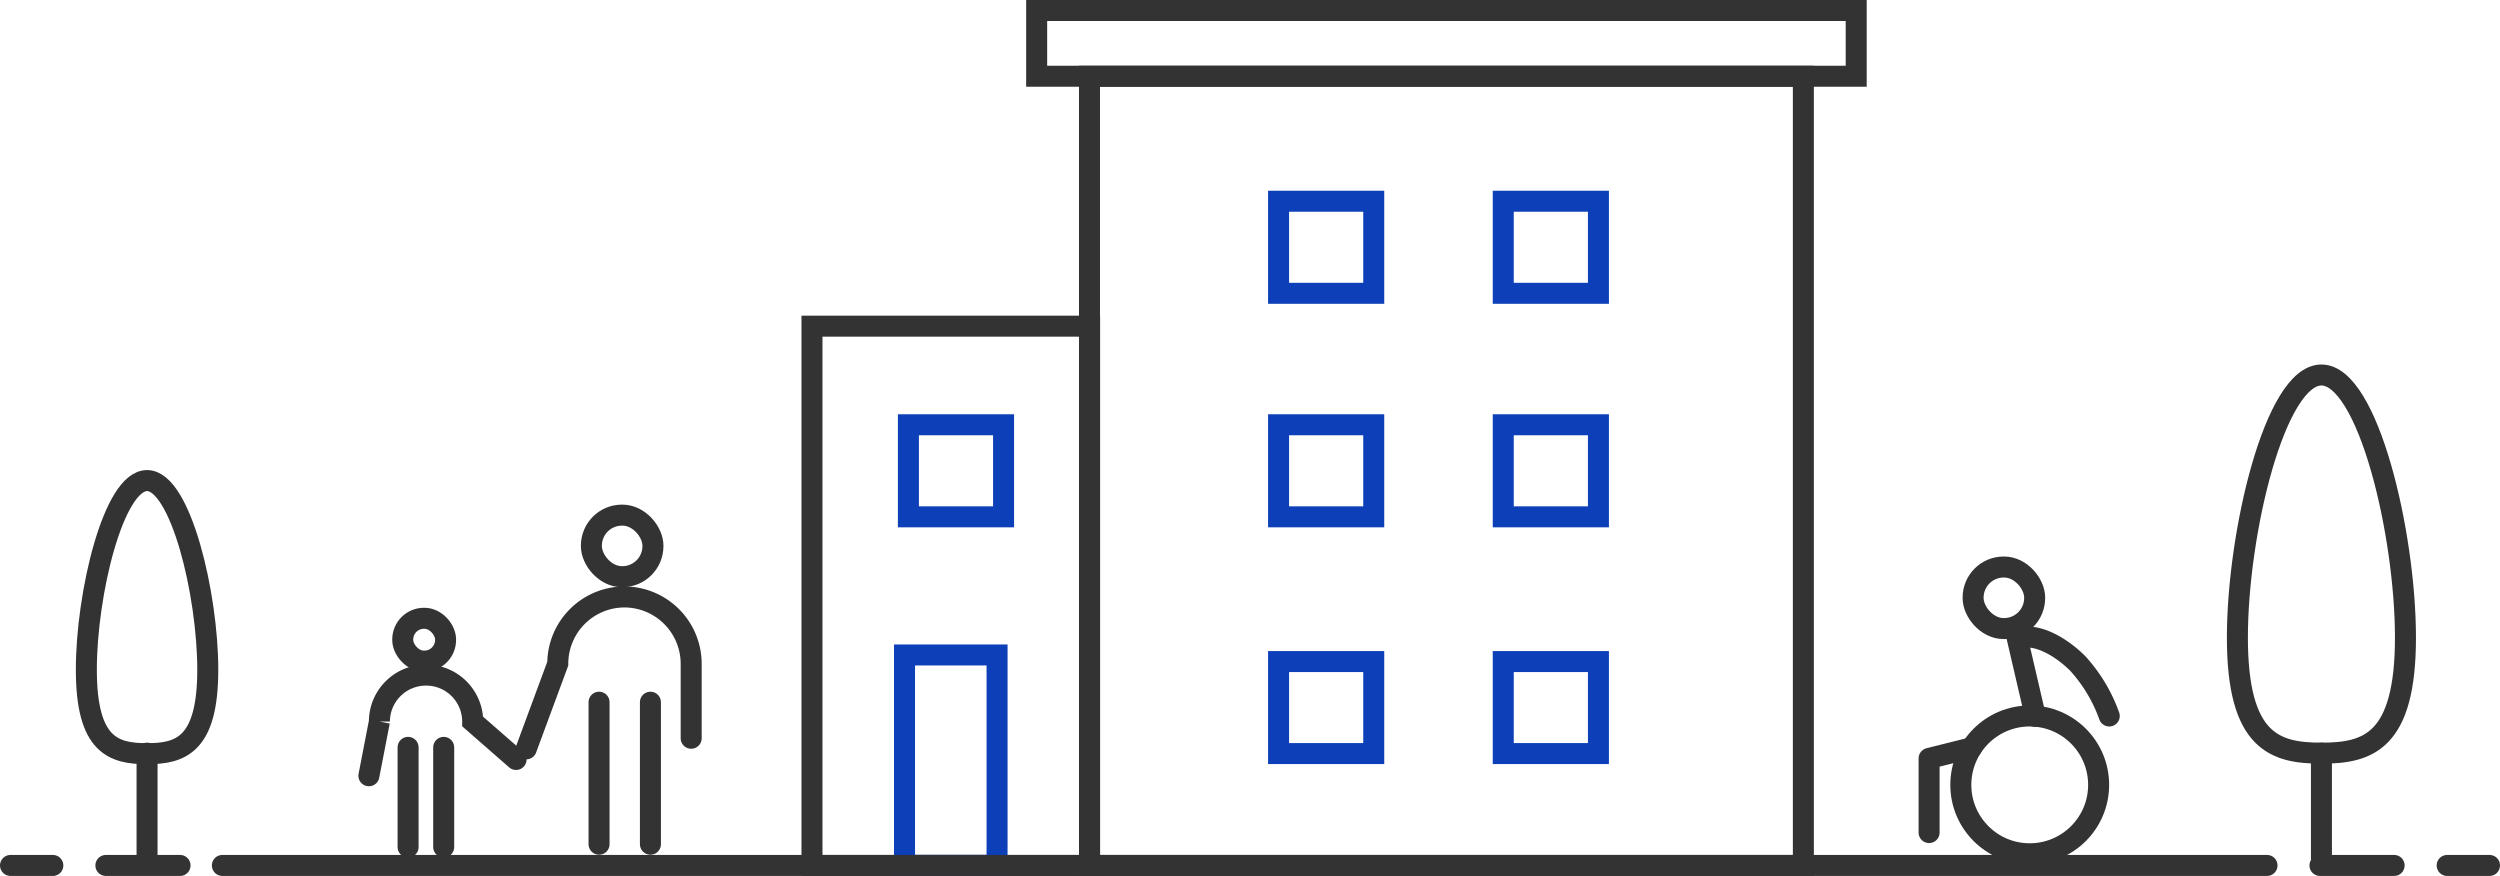 <svg xmlns="http://www.w3.org/2000/svg" viewBox="0 0 238 83.39"><defs><style>.cls-1,.cls-2,.cls-3{fill:none;stroke-linecap:round;stroke-width:2px;}.cls-1,.cls-3{stroke:#333;}.cls-1,.cls-2{stroke-miterlimit:10;}.cls-2{stroke:#0d3fb8;}.cls-3{stroke-linejoin:round;}</style></defs><title>Asset 11</title><g id="Layer_2" data-name="Layer 2"><g id="Secondary_Illustration" data-name="Secondary Illustration"><rect class="cls-1" x="103.72" y="7.26" width="67.96" height="75.13"/><rect class="cls-1" x="77.3" y="31.05" width="26.43" height="51.34"/><rect class="cls-1" x="98.69" y="1" width="78.02" height="6.26"/><rect class="cls-2" x="121.72" y="19.16" width="9.06" height="8.76"/><rect class="cls-2" x="121.72" y="40.44" width="9.06" height="8.76"/><rect class="cls-2" x="86.48" y="40.44" width="9.06" height="8.76"/><rect class="cls-2" x="121.72" y="62.98" width="9.06" height="8.76"/><rect class="cls-2" x="86.11" y="62.35" width="8.81" height="20.03"/><rect class="cls-2" x="143.11" y="19.16" width="9.06" height="8.76"/><rect class="cls-2" x="143.11" y="40.44" width="9.06" height="8.76"/><rect class="cls-2" x="143.11" y="62.98" width="9.06" height="8.76"/><line class="cls-1" x1="21.17" y1="82.39" x2="215.82" y2="82.39"/><line class="cls-1" x1="17.14" y1="82.39" x2="10.08" y2="82.39"/><line class="cls-1" x1="5.03" y1="82.39" x2="1" y2="82.39"/><line class="cls-1" x1="220.86" y1="82.39" x2="227.92" y2="82.39"/><line class="cls-1" x1="232.97" y1="82.39" x2="237" y2="82.39"/><rect class="cls-1" x="56.3" y="49.04" width="5.86" height="5.86" rx="2.91" ry="2.91"/><path class="cls-1" d="M50.1,71.29l3-8.11a6.36,6.36,0,0,1,6.35-6.35h0a6.37,6.37,0,0,1,6.35,6.35v7.1"/><line class="cls-1" x1="57.03" y1="66.85" x2="57.03" y2="80.37"/><line class="cls-1" x1="61.92" y1="66.85" x2="61.92" y2="80.37"/><rect class="cls-1" x="38.34" y="58.86" width="4.08" height="4.08" rx="2.02" ry="2.02"/><path class="cls-1" d="M35.12,73.85l1-5.16a4.43,4.43,0,0,1,4.42-4.42h0A4.43,4.43,0,0,1,45,68.69l4.13,3.61"/><line class="cls-1" x1="38.85" y1="71.15" x2="38.85" y2="80.64"/><line class="cls-1" x1="42.24" y1="71.15" x2="42.24" y2="80.64"/><rect class="cls-1" x="187.84" y="53.98" width="5.86" height="5.86" rx="2.91" ry="2.91"/><path class="cls-1" d="M200.8,68.16a14.78,14.78,0,0,0-3-5c-1.59-1.59-4-3-5.75-2.36h0l1.72,7.4"/><polyline class="cls-3" points="187.69 71.19 183.65 72.2 183.65 79.26"/><circle class="cls-1" cx="193.23" cy="74.72" r="6.56"/><path class="cls-1" d="M19.78,63.75c0,7.18-2.59,8-5.78,8s-5.78-.77-5.78-8,2.59-18,5.78-18S19.78,56.57,19.78,63.75Z"/><line class="cls-1" x1="14" y1="71.7" x2="14" y2="81.7"/><path class="cls-1" d="M229,60.7c0,9.94-3.58,11-8,11s-8-1.06-8-11,3.58-25,8-25S229,50.76,229,60.7Z"/><line class="cls-1" x1="221" y1="71.7" x2="221" y2="81.7"/></g></g></svg>